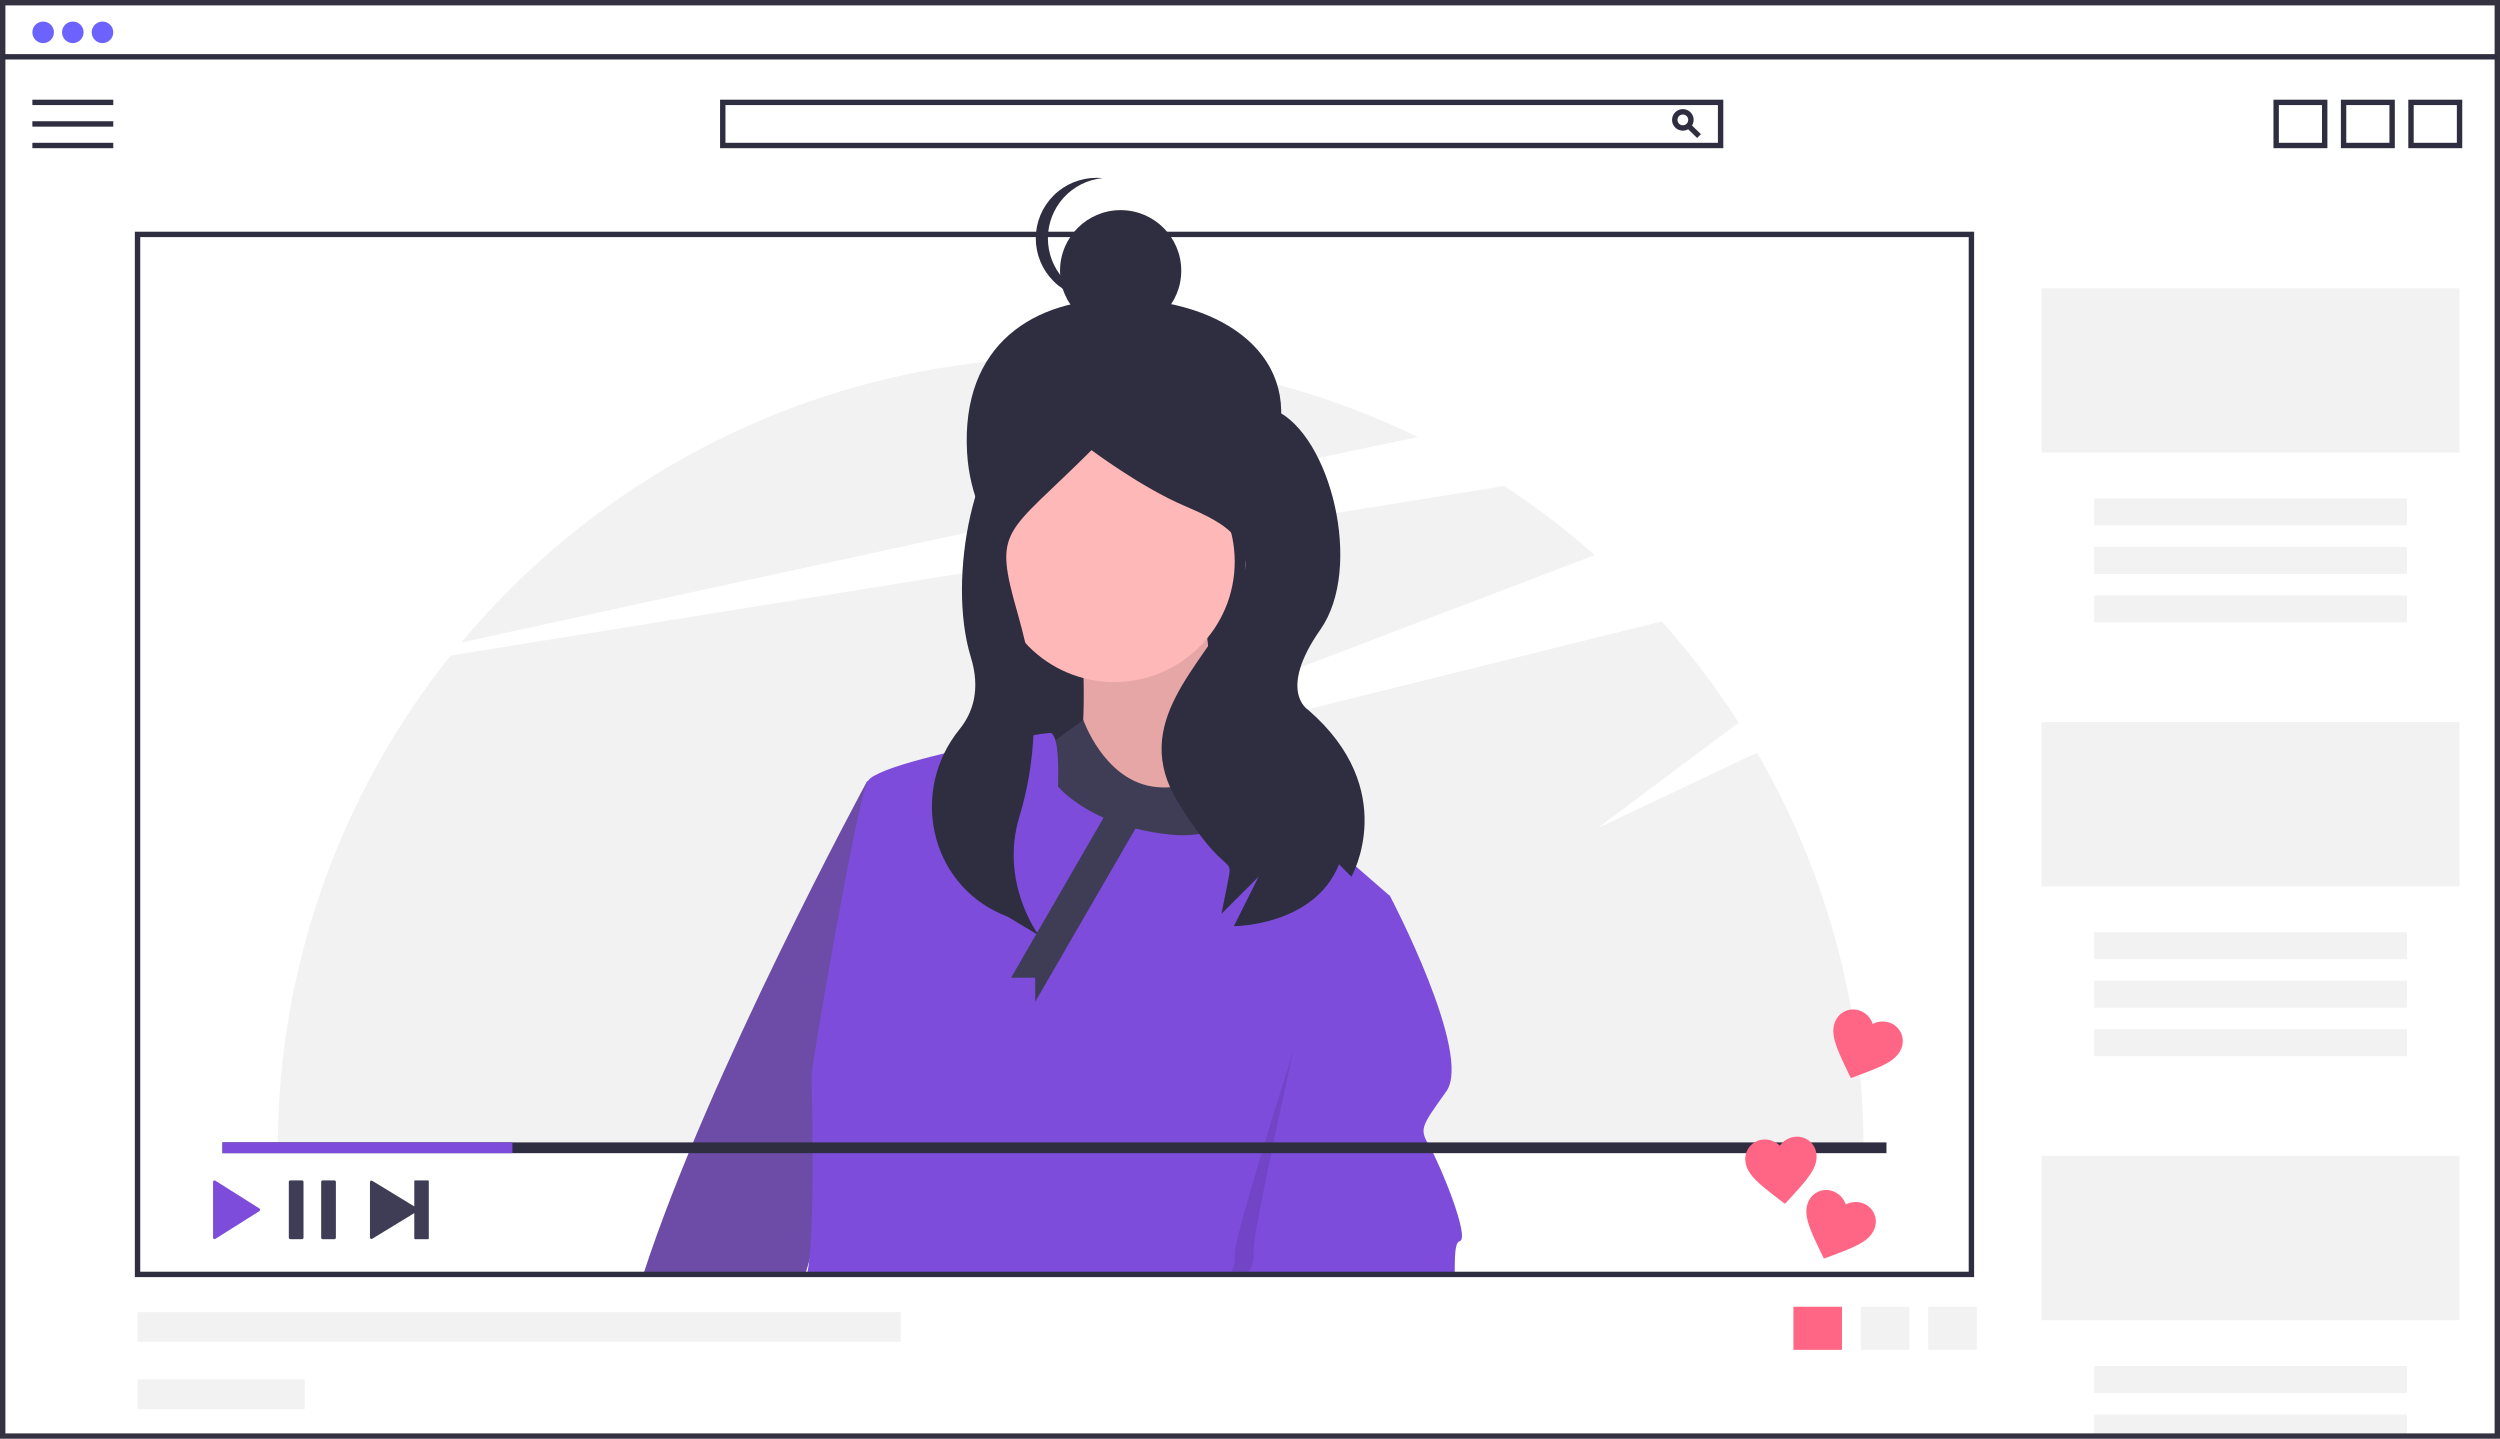 <svg width="841" height="484" viewBox="0 0 841 484" fill="none" xmlns="http://www.w3.org/2000/svg">
<path d="M591.079 253.201L537.452 278.558L584.915 243.101C577.201 231.072 568.535 219.679 559 209.033L326.423 266.786L536.506 186.723C526.906 178.261 516.71 170.497 505.999 163.492L151.607 220.521C113.98 267.529 93.468 325.922 93.439 386.112H626.894C626.873 339.432 614.518 293.584 591.079 253.201Z" fill="#F2F2F2"/>
<path d="M476.994 147.029C423.34 120.957 362.489 113.597 304.157 126.124C245.825 138.651 193.377 170.343 155.185 216.138C238.968 197.798 384.84 166.05 476.994 147.029Z" fill="#F2F2F2"/>
<path d="M428.642 152.175C419.513 179.179 405.514 203.784 376.983 203.784C348.453 203.784 326.932 180.633 325.324 152.175C323.27 115.811 347.795 100.414 376.983 100.565C411.465 100.743 439.477 120.127 428.642 152.175Z" fill="#2F2E41"/>
<path d="M418.86 145.309H334.363V268.333H418.86V145.309Z" fill="#2F2E41"/>
<path d="M364.007 215.946C364.007 215.946 366.71 254.647 360.404 260.947C354.098 267.248 416.259 272.648 415.358 265.448C414.457 258.247 402.745 211.446 406.349 201.545C409.953 191.645 364.007 215.946 364.007 215.946Z" fill="#FFB8B8"/>
<path opacity="0.1" d="M364.007 215.946C364.007 215.946 366.71 254.647 360.404 260.947C354.098 267.248 416.259 272.648 415.358 265.448C414.457 258.247 402.745 211.446 406.349 201.545C409.953 191.645 364.007 215.946 364.007 215.946Z" fill="black"/>
<path d="M304.556 314.953L272.186 424.307L270.889 428.712H216.419C238.093 361.686 291.674 262.846 291.674 262.846L300.038 260.952L304.556 314.953Z" fill="#6B4DA3"/>
<path opacity="0.1" d="M304.556 314.953L272.186 424.307L270.889 428.712H216.419C238.093 361.686 291.674 262.846 291.674 262.846L300.038 260.952L304.556 314.953Z" fill="#7D4CDB"/>
<path d="M374.818 229.446C397.208 229.446 415.358 211.313 415.358 188.945C415.358 166.576 397.208 148.443 374.818 148.443C352.428 148.443 334.278 166.576 334.278 188.945C334.278 211.313 352.428 229.446 374.818 229.446Z" fill="#FFB8B8"/>
<path d="M418.06 253.747C418.06 253.747 403.646 267.247 387.43 264.547C371.214 261.847 364.407 242.146 364.407 242.146L348.692 253.747C348.692 253.747 344.188 286.148 364.908 289.748C385.629 293.348 415.358 294.248 421.664 289.748C427.97 285.248 418.06 253.747 418.06 253.747Z" fill="#3F3D56"/>
<path d="M467.612 301.44L465.027 309.833L428.529 428.712H271.452C271.786 427.26 272.031 425.789 272.187 424.307C274.219 407.385 273.021 364.695 273.021 361.758C273.021 358.151 288.326 269.055 291.946 262.747C292.507 261.984 293.245 261.368 294.096 260.952C298.297 258.541 307.587 255.84 317.602 253.457C317.612 253.448 317.612 253.448 317.62 253.448C323.218 252.088 329.061 250.837 334.359 249.777H334.368C339.566 248.734 344.229 247.882 347.641 247.32C349.48 246.968 351.336 246.711 353.202 246.55C354.037 246.55 354.644 247.538 355.053 249.052C356.423 253.982 355.896 264.541 355.896 264.541C357.113 265.938 358.469 267.207 359.943 268.33C363.406 271.05 367.205 273.313 371.247 275.064C374.712 276.582 378.299 277.804 381.97 278.717H381.979C385.838 279.694 389.765 280.376 393.728 280.756C396.957 281.128 400.223 281.064 403.435 280.566H403.453C413.006 278.989 416.508 273.061 418.141 268.33C418.432 267.469 418.658 266.644 418.858 265.892C418.858 265.883 418.867 265.865 418.867 265.856C419.466 263.544 419.72 261.922 420.355 261.949H420.364C422.006 262.103 442.718 279.841 456.172 291.488C462.559 297.008 467.304 301.177 467.594 301.431L467.612 301.44Z" fill="#7D4CDB"/>
<path opacity="0.1" d="M465.027 309.832L428.529 428.712H413.732C415.062 426.764 415.64 424.4 415.356 422.059C414.884 418.742 425.163 384.943 435.061 353.492C444.061 324.914 452.743 298.303 452.743 298.303L461.298 302.346C461.298 302.346 462.831 305.237 465.027 309.832Z" fill="black"/>
<path d="M491.037 417.545C489.259 417.989 489.449 423.264 489.35 428.712H419.439C420.289 427.66 420.924 426.451 421.307 425.154C421.69 423.857 421.814 422.497 421.671 421.153C421.208 417.971 428.103 385.17 435.061 353.492C440.532 328.44 446.048 304.086 447.962 295.612C448.434 293.563 448.688 292.458 448.688 292.458L449.513 292.847L449.531 292.856L467.594 301.431L467.612 301.44C467.612 301.44 495.537 354.553 486.537 367.151C477.519 379.75 477.519 379.75 481.121 386.058C484.723 392.348 494.63 416.648 491.037 417.545Z" fill="#7D4CDB"/>
<path d="M376.983 111.43C388.245 111.43 397.375 102.309 397.375 91.058C397.375 79.806 388.245 70.686 376.983 70.686C365.721 70.686 356.592 79.806 356.592 91.058C356.592 102.309 365.721 111.43 376.983 111.43Z" fill="#2F2E41"/>
<path d="M352.513 80.193C352.514 75.142 354.391 70.272 357.782 66.527C361.173 62.782 365.836 60.428 370.866 59.923C370.195 59.857 369.515 59.82 368.826 59.82C363.418 59.82 358.232 61.967 354.407 65.787C350.583 69.608 348.435 74.79 348.435 80.193C348.435 85.596 350.583 90.777 354.407 94.598C358.232 98.418 363.418 100.565 368.826 100.565C369.515 100.565 370.195 100.529 370.866 100.462C365.836 99.957 361.173 97.603 357.782 93.858C354.391 90.113 352.514 85.243 352.513 80.193Z" fill="#2F2E41"/>
<path d="M361.983 137.916C361.983 137.916 361.558 135.548 344.905 141.787C328.252 148.026 318.27 194.066 326.596 221.101C329.952 231.996 327.222 239.851 322.767 245.347C306.048 265.973 312.63 296.951 336.982 307.557C337.669 307.857 338.37 308.153 339.086 308.445L349.494 314.684C349.494 314.684 336.226 297.243 342.866 274.932C348.632 255.923 349.344 235.741 344.932 216.373C344.17 213.105 343.305 209.738 342.322 206.301C333.995 177.186 338.045 180.548 367.187 151.433C367.187 151.433 383.84 163.911 398.411 170.15C412.983 176.389 425.472 182.628 415.064 203.424C404.656 224.22 379.677 242.937 396.33 269.972C412.983 297.007 415.064 286.609 412.983 297.007L410.901 307.405L423.391 294.928L415.064 311.565C415.064 311.565 442.125 311.565 450.452 290.768L454.615 294.928C454.615 294.928 471.268 265.813 440.043 238.778C440.043 238.778 429.635 232.539 444.207 211.743C458.778 190.946 447.587 146.234 428.853 137.916C410.118 129.597 361.983 137.916 361.983 137.916Z" fill="#2F2E41"/>
<path d="M374.819 268.882L340.134 328.9H348.242V337L387.661 268.882H374.819Z" fill="#3F3D56"/>
<path d="M827.392 388.832H686.771V444.12H827.392V388.832Z" fill="#F2F2F2"/>
<path d="M809.701 459.528H704.462V468.592H809.701V459.528Z" fill="#F2F2F2"/>
<path d="M809.701 475.843H704.462V483.094H809.701V475.843Z" fill="#F2F2F2"/>
<path d="M14.516 14.502C16.52 14.502 18.145 12.879 18.145 10.876C18.145 8.874 16.52 7.251 14.516 7.251C12.511 7.251 10.887 8.874 10.887 10.876C10.887 12.879 12.511 14.502 14.516 14.502Z" fill="#6C63FF"/>
<path d="M24.495 14.502C26.499 14.502 28.124 12.879 28.124 10.876C28.124 8.874 26.499 7.251 24.495 7.251C22.491 7.251 20.866 8.874 20.866 10.876C20.866 12.879 22.491 14.502 24.495 14.502Z" fill="#6C63FF"/>
<path d="M34.475 14.502C36.479 14.502 38.103 12.879 38.103 10.876C38.103 8.874 36.479 7.251 34.475 7.251C32.47 7.251 30.846 8.874 30.846 10.876C30.846 12.879 32.47 14.502 34.475 14.502Z" fill="#6C63FF"/>
<path d="M841 484H0V0H841V484ZM1.814 482.187H839.186V1.813H1.814V482.187Z" fill="#343241"/>
<path d="M840.093 18.206H0.907V20.018H840.093V18.206Z" fill="#2F2E41"/>
<path d="M38.103 33.536H10.887V35.348H38.103V33.536Z" fill="#2F2E41"/>
<path d="M38.103 40.787H10.887V42.599H38.103V40.787Z" fill="#2F2E41"/>
<path d="M38.103 48.037H10.887V49.85H38.103V48.037Z" fill="#2F2E41"/>
<path d="M579.718 49.85H242.23V33.536H579.718V49.85ZM244.044 48.038H577.904V35.348H244.044V48.038Z" fill="#2F2E41"/>
<path d="M566.11 43.959C565.392 43.959 564.691 43.746 564.094 43.348C563.497 42.949 563.032 42.383 562.757 41.721C562.483 41.058 562.411 40.329 562.551 39.626C562.691 38.923 563.036 38.277 563.544 37.77C564.051 37.263 564.698 36.917 565.402 36.777C566.106 36.638 566.836 36.709 567.499 36.984C568.162 37.258 568.728 37.723 569.127 38.319C569.526 38.915 569.739 39.616 569.739 40.333C569.738 41.294 569.355 42.216 568.675 42.896C567.994 43.575 567.072 43.958 566.11 43.959ZM566.11 38.52C565.751 38.52 565.4 38.627 565.102 38.826C564.803 39.025 564.571 39.308 564.434 39.639C564.296 39.971 564.26 40.335 564.33 40.687C564.4 41.038 564.573 41.361 564.827 41.615C565.081 41.868 565.404 42.041 565.756 42.111C566.108 42.181 566.473 42.145 566.804 42.008C567.136 41.871 567.419 41.638 567.619 41.34C567.818 41.042 567.924 40.692 567.924 40.333C567.924 39.853 567.732 39.392 567.392 39.052C567.052 38.712 566.591 38.521 566.11 38.52Z" fill="#2F2E41"/>
<path d="M568.61 41.656L567.347 42.957L570.922 46.422L572.185 45.121L568.61 41.656Z" fill="#2F2E41"/>
<path d="M782.938 49.85H764.793V33.536H782.938V49.85ZM766.607 48.038H781.123V35.348H766.607V48.038Z" fill="#2F2E41"/>
<path d="M805.618 49.85H787.474V33.536H805.618V49.85ZM789.288 48.038H803.804V35.348H789.288V48.038Z" fill="#2F2E41"/>
<path d="M828.299 49.85H810.154V33.536H828.299V49.85ZM811.969 48.038H826.484V35.348H811.969V48.038Z" fill="#2F2E41"/>
<path d="M619.637 439.588H603.306V454.09H619.637V439.588Z" fill="#FF6584"/>
<path d="M642.317 439.588H625.987V454.09H642.317V439.588Z" fill="#F2F2F2"/>
<path d="M664.998 439.588H648.668V454.09H664.998V439.588Z" fill="#F2F2F2"/>
<path d="M664.091 429.618H45.361V77.948H664.091V429.618ZM47.176 427.805H662.276V79.76H47.176V427.805Z" fill="#2F2E41"/>
<path d="M139.362 397.329V405.845L125.204 397.212C125.128 397.168 125.042 397.144 124.955 397.144C124.868 397.143 124.782 397.165 124.706 397.209C124.63 397.252 124.567 397.315 124.523 397.39C124.479 397.465 124.455 397.551 124.455 397.638V416.301C124.455 416.389 124.479 416.474 124.523 416.55C124.567 416.625 124.63 416.688 124.706 416.731C124.782 416.774 124.868 416.797 124.955 416.796C125.042 416.796 125.128 416.772 125.204 416.728L139.362 408.095V416.61C139.363 416.676 139.389 416.739 139.435 416.785C139.482 416.831 139.544 416.857 139.61 416.858H144.002C144.067 416.857 144.13 416.831 144.176 416.785C144.223 416.739 144.249 416.676 144.249 416.61V397.329C144.249 397.264 144.223 397.201 144.176 397.155C144.13 397.109 144.067 397.082 144.002 397.082H139.61C139.544 397.082 139.482 397.109 139.435 397.155C139.389 397.201 139.363 397.264 139.362 397.329Z" fill="#3F3D56"/>
<path d="M101.603 416.858H97.657C97.591 416.858 97.526 416.846 97.466 416.821C97.405 416.796 97.35 416.76 97.304 416.714C97.257 416.668 97.22 416.614 97.195 416.553C97.169 416.493 97.156 416.429 97.156 416.363V397.577C97.156 397.511 97.169 397.447 97.195 397.386C97.22 397.326 97.257 397.272 97.304 397.226C97.35 397.18 97.405 397.144 97.466 397.119C97.526 397.094 97.591 397.082 97.657 397.082H101.603C101.669 397.082 101.733 397.094 101.794 397.119C101.855 397.144 101.91 397.18 101.956 397.226C102.003 397.272 102.04 397.326 102.065 397.386C102.091 397.447 102.104 397.511 102.104 397.577V416.363C102.104 416.429 102.091 416.493 102.065 416.553C102.04 416.614 102.003 416.668 101.956 416.714C101.91 416.76 101.855 416.796 101.794 416.821C101.733 416.846 101.669 416.858 101.603 416.858ZM112.49 416.858H108.544C108.478 416.858 108.413 416.846 108.353 416.821C108.292 416.796 108.237 416.76 108.19 416.714C108.144 416.668 108.107 416.614 108.081 416.553C108.056 416.493 108.043 416.429 108.042 416.363V397.577C108.043 397.511 108.056 397.447 108.081 397.386C108.107 397.326 108.144 397.272 108.19 397.226C108.237 397.18 108.292 397.144 108.353 397.119C108.413 397.094 108.478 397.082 108.544 397.082H112.49C112.555 397.082 112.62 397.094 112.681 397.119C112.741 397.144 112.797 397.18 112.843 397.226C112.89 397.272 112.927 397.326 112.952 397.386C112.977 397.447 112.991 397.511 112.991 397.577V416.363C112.991 416.429 112.977 416.493 112.952 416.553C112.927 416.614 112.89 416.668 112.843 416.714C112.797 416.76 112.741 416.796 112.681 416.821C112.62 416.846 112.555 416.858 112.49 416.858Z" fill="#3F3D56"/>
<path d="M71.671 397.595V416.345C71.666 416.432 71.685 416.518 71.725 416.595C71.766 416.672 71.826 416.737 71.9 416.782C71.974 416.828 72.059 416.853 72.147 416.854C72.234 416.855 72.319 416.833 72.395 416.79L87.271 407.415C87.344 407.366 87.404 407.301 87.445 407.224C87.486 407.147 87.508 407.06 87.508 406.973C87.508 406.886 87.486 406.8 87.445 406.722C87.404 406.645 87.344 406.58 87.271 406.531L72.395 397.157C72.32 397.112 72.234 397.088 72.147 397.089C72.06 397.089 71.975 397.113 71.9 397.158C71.826 397.203 71.765 397.268 71.725 397.345C71.684 397.422 71.666 397.508 71.671 397.595Z" fill="#7D4CDB"/>
<path d="M634.606 384.3H74.846V387.925H634.606V384.3Z" fill="#2F2E41"/>
<path d="M172.373 384.3H74.846V387.925H172.373V384.3Z" fill="#7D4CDB"/>
<path d="M303.014 441.401H46.269V451.371H303.014V441.401Z" fill="#F2F2F2"/>
<path d="M102.517 464.06H46.269V474.03H102.517V464.06Z" fill="#F2F2F2"/>
<path d="M827.392 96.981H686.771V152.27H827.392V96.981Z" fill="#F2F2F2"/>
<path d="M809.701 167.678H704.462V176.742H809.701V167.678Z" fill="#F2F2F2"/>
<path d="M809.701 183.992H704.462V193.056H809.701V183.992Z" fill="#F2F2F2"/>
<path d="M809.701 200.307H704.462V209.371H809.701V200.307Z" fill="#F2F2F2"/>
<path d="M827.392 242.906H686.771V298.195H827.392V242.906Z" fill="#F2F2F2"/>
<path d="M809.701 313.603H704.462V322.667H809.701V313.603Z" fill="#F2F2F2"/>
<path d="M809.701 329.917H704.462V338.981H809.701V329.917Z" fill="#F2F2F2"/>
<path d="M809.701 346.232H704.462V355.296H809.701V346.232Z" fill="#F2F2F2"/>
<path d="M600.46 404.958L598.587 403.545C591.929 398.43 587.538 395.116 587.138 390.545C587.046 389.677 587.13 388.799 587.384 387.963C587.639 387.128 588.058 386.352 588.618 385.681C589.178 385.011 589.866 384.459 590.643 384.059C591.42 383.659 592.27 383.419 593.141 383.353C594.169 383.269 595.203 383.409 596.171 383.764C597.14 384.119 598.019 384.68 598.748 385.409C599.34 384.565 600.108 383.859 601 383.342C601.892 382.824 602.886 382.507 603.913 382.412C604.783 382.326 605.661 382.415 606.496 382.674C607.33 382.933 608.104 383.357 608.772 383.92C609.44 384.483 609.988 385.175 610.384 385.953C610.779 386.732 611.014 387.582 611.075 388.453C611.476 393.024 607.728 397.049 602.059 403.242L600.46 404.958Z" fill="#FF6584"/>
<path d="M622.622 362.657L621.596 360.549C617.987 352.971 615.582 348.027 617.303 343.772C617.616 342.957 618.09 342.213 618.696 341.584C619.302 340.955 620.028 340.454 620.832 340.11C621.635 339.767 622.5 339.588 623.374 339.584C624.248 339.58 625.114 339.752 625.92 340.088C626.874 340.479 627.732 341.073 628.433 341.829C629.135 342.584 629.663 343.483 629.982 344.463C630.893 343.98 631.898 343.7 632.928 343.643C633.957 343.587 634.987 343.755 635.946 344.136C636.76 344.453 637.502 344.931 638.127 345.541C638.753 346.15 639.251 346.879 639.59 347.684C639.929 348.489 640.102 349.353 640.101 350.226C640.1 351.099 639.923 351.963 639.581 352.767C637.86 357.022 632.692 358.908 624.826 361.854L622.622 362.657Z" fill="#FF6584"/>
<path d="M613.55 423.384L612.523 421.276C608.915 413.698 606.509 408.753 608.23 404.499C608.544 403.684 609.017 402.94 609.624 402.311C610.23 401.682 610.956 401.181 611.76 400.837C612.563 400.493 613.428 400.314 614.302 400.311C615.176 400.307 616.041 400.478 616.848 400.815C617.802 401.206 618.66 401.8 619.361 402.555C620.062 403.311 620.591 404.21 620.91 405.19C621.82 404.706 622.825 404.426 623.855 404.37C624.885 404.313 625.915 404.481 626.873 404.862C627.687 405.18 628.429 405.658 629.055 406.267C629.681 406.877 630.178 407.605 630.517 408.41C630.856 409.215 631.03 410.08 631.029 410.953C631.027 411.826 630.851 412.69 630.509 413.494C628.788 417.748 623.619 419.634 615.754 422.58L613.55 423.384Z" fill="#FF6584"/>
</svg>
